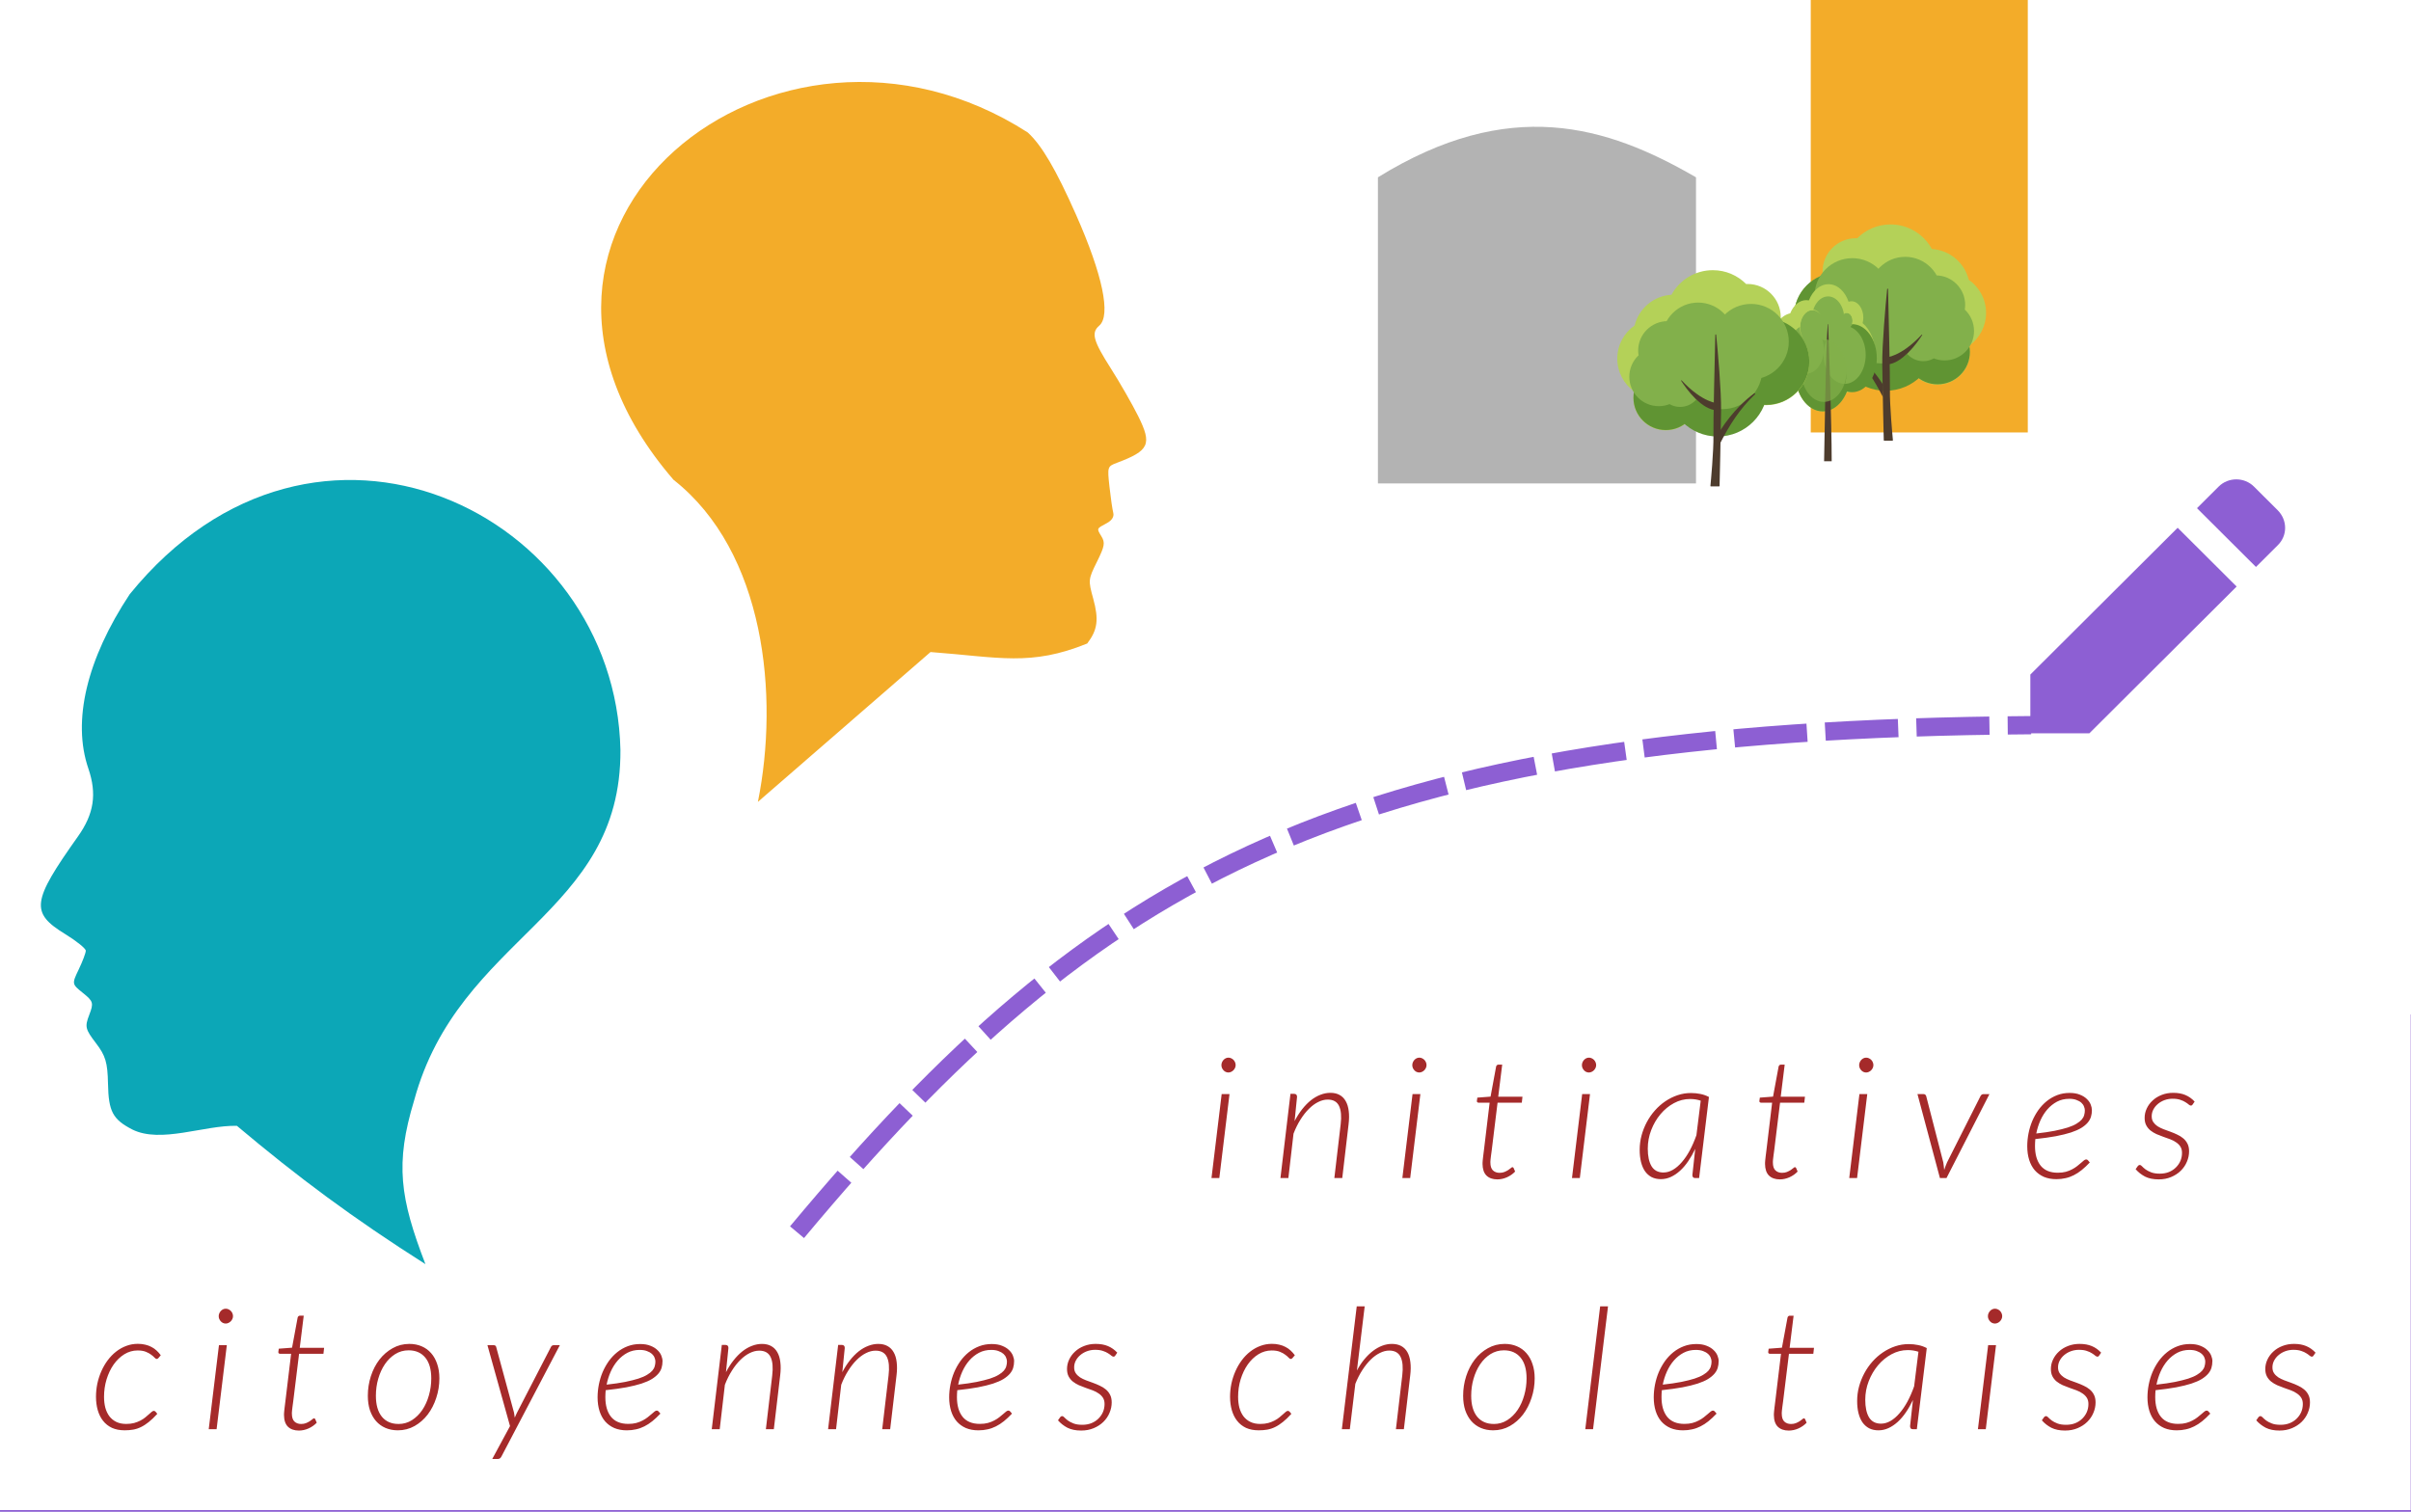 <?xml version="1.0" encoding="UTF-8" standalone="no"?>
<!-- Created with Inkscape (http://www.inkscape.org/) -->

<svg
   width="590"
   height="370"
   viewBox="0 0 156.104 97.896"
   version="1.1"
   id="svg5"
   inkscape:version="1.1.2 (0a00cf5339, 2022-02-04)"
   sodipodi:docname="logo en cours.svg"
   xmlns:inkscape="http://www.inkscape.org/namespaces/inkscape"
   xmlns:sodipodi="http://sodipodi.sourceforge.net/DTD/sodipodi-0.dtd"
   xmlns="http://www.w3.org/2000/svg"
   xmlns:svg="http://www.w3.org/2000/svg">
  <sodipodi:namedview
     id="namedview7"
     pagecolor="#ffffff"
     bordercolor="#666666"
     borderopacity="1.0"
     inkscape:pageshadow="2"
     inkscape:pageopacity="0.0"
     inkscape:pagecheckerboard="0"
     inkscape:document-units="px"
     showgrid="false"
     inkscape:zoom="1.9237288"
     inkscape:cx="437.95154"
     inkscape:cy="182.71806"
     inkscape:window-width="1920"
     inkscape:window-height="1017"
     inkscape:window-x="0"
     inkscape:window-y="33"
     inkscape:window-maximized="1"
     inkscape:current-layer="layer1"
     units="px"
     fit-margin-top="0"
     fit-margin-left="0"
     fit-margin-right="0"
     fit-margin-bottom="0"
     inkscape:showpageshadow="false"
     showborder="true"
     showguides="true"
     inkscape:guide-bbox="true"
     width="590px" />
  <defs
     id="defs2" />
  <g
     inkscape:label="Calque 1"
     inkscape:groupmode="layer"
     id="layer1"
     transform="translate(125.58,-10.567)">
    <path
       id="path9183"
       style="opacity:1;fill:none;stroke:#8d5fd3;stroke-width:1;stop-color:#000000;stop-opacity:1"
       d="M 589.5 247.889 L 589.5 369.5 L 0 369.5 "
       transform="matrix(0.265,0,0,0.265,-125.58,10.567)" />
    <rect
       style="font-variation-settings:normal;opacity:1;fill:#f3ac29;fill-opacity:1;stroke:none;stroke-width:1.268;stroke-linecap:butt;stroke-linejoin:miter;stroke-miterlimit:4;stroke-dasharray:5.074, 1.268;stroke-dashoffset:0;stroke-opacity:1;stop-color:#000000"
       id="rect18566"
       width="14.052"
       height="28.003"
       x="-8.34"
       y="10.567" />
    <g
       id="g8750"
       transform="matrix(0.95,0,0,0.947,-7.386,5.542)">
      <path
         id="path24462-6"
         style="font-style:italic;font-weight:300;font-size:16.933px;line-height:1.25;font-family:Lato;-inkscape-font-specification:'Lato Light Italic';font-variation-settings:normal;letter-spacing:3.44px;vector-effect:none;fill:#a52a2a;fill-opacity:1;stroke-width:0.18;stroke-linecap:butt;stroke-linejoin:miter;stroke-miterlimit:4;stroke-dasharray:none;stroke-dashoffset:0;stroke-opacity:1;-inkscape-stroke:none;stop-color:#000000"
         d="m 33.268,97.992 c -0.031,0.054 -0.073,0.081 -0.127,0.081 -0.038,0 -0.087,-0.023 -0.144,-0.069 -0.054,-0.05 -0.129,-0.104 -0.225,-0.162 -0.092,-0.062 -0.209,-0.115 -0.352,-0.162 -0.142,-0.05 -0.319,-0.075 -0.53,-0.075 -0.196,0 -0.382,0.033 -0.559,0.098 -0.173,0.065 -0.325,0.154 -0.455,0.266 -0.127,0.108 -0.229,0.235 -0.305,0.381 -0.073,0.142 -0.109,0.295 -0.109,0.456 0,0.158 0.036,0.291 0.109,0.398 0.073,0.108 0.169,0.202 0.288,0.283 0.123,0.077 0.259,0.144 0.409,0.202 0.154,0.058 0.311,0.115 0.473,0.173 0.161,0.058 0.317,0.123 0.467,0.196 0.154,0.069 0.29,0.154 0.409,0.254 0.123,0.1 0.221,0.223 0.294,0.37 0.073,0.142 0.109,0.316 0.109,0.52 0,0.246 -0.05,0.485 -0.15,0.716 -0.096,0.231 -0.236,0.437 -0.421,0.618 -0.181,0.177 -0.4,0.32 -0.657,0.427 -0.254,0.108 -0.538,0.162 -0.853,0.162 -0.369,0 -0.68,-0.064 -0.934,-0.191 -0.25,-0.131 -0.465,-0.3 -0.646,-0.508 l 0.138,-0.196 c 0.042,-0.062 0.094,-0.092 0.156,-0.092 0.038,0 0.087,0.031 0.144,0.092 0.058,0.062 0.136,0.131 0.236,0.208 0.1,0.073 0.229,0.141 0.386,0.202 0.158,0.062 0.355,0.092 0.594,0.092 0.231,0 0.438,-0.037 0.622,-0.11 0.188,-0.077 0.348,-0.181 0.478,-0.312 0.134,-0.131 0.238,-0.281 0.311,-0.45 0.073,-0.173 0.109,-0.356 0.109,-0.549 0,-0.169 -0.036,-0.312 -0.109,-0.427 -0.073,-0.115 -0.171,-0.214 -0.294,-0.295 -0.119,-0.085 -0.256,-0.156 -0.409,-0.214 -0.15,-0.058 -0.305,-0.114 -0.467,-0.167 -0.161,-0.058 -0.319,-0.119 -0.473,-0.185 -0.15,-0.069 -0.286,-0.152 -0.409,-0.248 -0.119,-0.096 -0.215,-0.214 -0.288,-0.352 -0.073,-0.139 -0.109,-0.308 -0.109,-0.508 0,-0.223 0.048,-0.437 0.144,-0.641 0.096,-0.208 0.231,-0.391 0.403,-0.549 0.173,-0.162 0.378,-0.289 0.617,-0.381 0.242,-0.096 0.505,-0.144 0.79,-0.144 0.323,0 0.601,0.05 0.836,0.15 0.238,0.1 0.45,0.25 0.634,0.45 z m -6.9,0.393 c 0,0.158 -0.021,0.308 -0.063,0.45 -0.042,0.142 -0.117,0.277 -0.225,0.404 -0.108,0.127 -0.254,0.248 -0.438,0.364 -0.184,0.112 -0.421,0.216 -0.709,0.312 -0.288,0.092 -0.632,0.177 -1.032,0.254 -0.4,0.073 -0.868,0.139 -1.406,0.196 -0.007,0.081 -0.013,0.162 -0.017,0.243 -0.004,0.077 -0.005,0.154 -0.005,0.231 0,0.574 0.129,1.022 0.386,1.346 0.261,0.323 0.653,0.485 1.176,0.485 0.204,0 0.386,-0.021 0.548,-0.064 0.165,-0.046 0.311,-0.104 0.438,-0.173 0.131,-0.069 0.244,-0.142 0.34,-0.219 0.1,-0.077 0.188,-0.15 0.265,-0.219 0.077,-0.069 0.142,-0.125 0.196,-0.167 0.058,-0.046 0.109,-0.069 0.156,-0.069 0.046,0 0.086,0.019 0.121,0.058 l 0.127,0.15 c -0.188,0.2 -0.373,0.373 -0.553,0.52 -0.177,0.142 -0.357,0.26 -0.542,0.352 -0.181,0.092 -0.369,0.16 -0.565,0.202 -0.196,0.046 -0.405,0.069 -0.628,0.069 -0.319,0 -0.603,-0.052 -0.853,-0.156 -0.246,-0.108 -0.453,-0.258 -0.622,-0.45 -0.169,-0.196 -0.298,-0.433 -0.386,-0.71 -0.088,-0.281 -0.133,-0.595 -0.133,-0.941 0,-0.289 0.029,-0.579 0.086,-0.872 0.058,-0.293 0.142,-0.574 0.254,-0.843 0.115,-0.27 0.256,-0.522 0.421,-0.757 0.169,-0.235 0.361,-0.439 0.576,-0.612 0.215,-0.173 0.453,-0.31 0.715,-0.41 0.261,-0.1 0.544,-0.15 0.847,-0.15 0.28,0 0.517,0.04 0.709,0.121 0.196,0.077 0.353,0.175 0.473,0.295 0.123,0.115 0.211,0.243 0.265,0.381 0.054,0.135 0.081,0.262 0.081,0.381 z m -1.556,-0.774 c -0.307,0 -0.586,0.065 -0.836,0.196 -0.246,0.131 -0.465,0.306 -0.657,0.526 -0.188,0.216 -0.348,0.468 -0.478,0.757 -0.127,0.285 -0.221,0.583 -0.282,0.895 0.488,-0.054 0.909,-0.115 1.262,-0.185 0.353,-0.073 0.653,-0.148 0.899,-0.225 0.246,-0.081 0.444,-0.167 0.594,-0.26 0.154,-0.092 0.273,-0.187 0.357,-0.283 0.085,-0.1 0.14,-0.202 0.167,-0.306 0.031,-0.104 0.046,-0.212 0.046,-0.323 0,-0.081 -0.019,-0.167 -0.058,-0.26 -0.035,-0.096 -0.094,-0.183 -0.179,-0.26 -0.085,-0.077 -0.196,-0.141 -0.334,-0.191 -0.134,-0.054 -0.302,-0.081 -0.501,-0.081 z m -6.157,0.381 c -0.031,0.054 -0.073,0.081 -0.127,0.081 -0.038,0 -0.086,-0.023 -0.144,-0.069 -0.054,-0.05 -0.129,-0.104 -0.225,-0.162 -0.092,-0.062 -0.209,-0.115 -0.352,-0.162 -0.142,-0.05 -0.319,-0.075 -0.53,-0.075 -0.196,0 -0.382,0.033 -0.559,0.098 -0.173,0.065 -0.325,0.154 -0.455,0.266 -0.127,0.108 -0.229,0.235 -0.305,0.381 -0.073,0.142 -0.109,0.295 -0.109,0.456 0,0.158 0.036,0.291 0.109,0.398 0.073,0.108 0.169,0.202 0.288,0.283 0.123,0.077 0.259,0.144 0.409,0.202 0.154,0.058 0.311,0.115 0.473,0.173 0.161,0.058 0.317,0.123 0.467,0.196 0.154,0.069 0.29,0.154 0.409,0.254 0.123,0.1 0.221,0.223 0.294,0.37 0.073,0.142 0.109,0.316 0.109,0.52 0,0.246 -0.05,0.485 -0.15,0.716 -0.096,0.231 -0.236,0.437 -0.421,0.618 -0.181,0.177 -0.4,0.32 -0.657,0.427 -0.254,0.108 -0.538,0.162 -0.853,0.162 -0.369,0 -0.68,-0.064 -0.934,-0.191 -0.25,-0.131 -0.465,-0.3 -0.646,-0.508 l 0.138,-0.196 c 0.042,-0.062 0.094,-0.092 0.156,-0.092 0.038,0 0.087,0.031 0.144,0.092 0.058,0.062 0.136,0.131 0.236,0.208 0.1,0.073 0.229,0.141 0.386,0.202 0.158,0.062 0.355,0.092 0.594,0.092 0.231,0 0.438,-0.037 0.622,-0.11 0.188,-0.077 0.348,-0.181 0.478,-0.312 0.134,-0.131 0.238,-0.281 0.311,-0.45 0.073,-0.173 0.109,-0.356 0.109,-0.549 0,-0.169 -0.036,-0.312 -0.109,-0.427 -0.073,-0.115 -0.171,-0.214 -0.294,-0.295 -0.119,-0.085 -0.256,-0.156 -0.409,-0.214 -0.15,-0.058 -0.305,-0.114 -0.467,-0.167 -0.161,-0.058 -0.319,-0.119 -0.473,-0.185 -0.15,-0.069 -0.286,-0.152 -0.409,-0.248 -0.119,-0.096 -0.215,-0.214 -0.288,-0.352 -0.073,-0.139 -0.109,-0.308 -0.109,-0.508 0,-0.223 0.048,-0.437 0.144,-0.641 0.096,-0.208 0.231,-0.391 0.403,-0.549 0.173,-0.162 0.378,-0.289 0.617,-0.381 0.242,-0.096 0.505,-0.144 0.79,-0.144 0.323,0 0.601,0.05 0.836,0.15 0.238,0.1 0.45,0.25 0.634,0.45 z m -7.033,-0.705 -0.697,5.746 h -0.536 l 0.697,-5.746 z m 0.421,-1.981 c 0,0.069 -0.015,0.135 -0.046,0.196 -0.027,0.058 -0.063,0.11 -0.109,0.156 -0.046,0.046 -0.1,0.083 -0.161,0.11 -0.058,0.027 -0.117,0.04 -0.179,0.04 -0.065,0 -0.127,-0.014 -0.184,-0.04 -0.058,-0.027 -0.108,-0.064 -0.15,-0.11 -0.042,-0.046 -0.077,-0.098 -0.104,-0.156 -0.027,-0.062 -0.04,-0.127 -0.04,-0.196 0,-0.069 0.013,-0.135 0.04,-0.196 0.027,-0.062 0.061,-0.115 0.104,-0.162 0.046,-0.05 0.098,-0.089 0.156,-0.115 0.058,-0.027 0.119,-0.04 0.184,-0.04 0.062,0 0.121,0.014 0.179,0.04 0.062,0.027 0.115,0.064 0.161,0.11 0.046,0.046 0.083,0.102 0.109,0.167 0.027,0.062 0.04,0.127 0.04,0.196 z M 6.226,103.034 H 5.961 c -0.077,0 -0.129,-0.021 -0.156,-0.064 -0.027,-0.042 -0.04,-0.09 -0.04,-0.144 l 0.196,-1.79 c -0.146,0.308 -0.307,0.591 -0.484,0.849 -0.173,0.254 -0.359,0.472 -0.559,0.653 -0.2,0.181 -0.409,0.321 -0.628,0.422 -0.219,0.1 -0.446,0.15 -0.68,0.15 -0.238,0 -0.45,-0.046 -0.634,-0.139 -0.181,-0.096 -0.332,-0.231 -0.455,-0.404 -0.119,-0.173 -0.209,-0.383 -0.271,-0.629 -0.062,-0.246 -0.092,-0.524 -0.092,-0.832 0,-0.335 0.042,-0.662 0.127,-0.982 0.088,-0.323 0.209,-0.629 0.363,-0.918 0.154,-0.289 0.338,-0.554 0.553,-0.797 0.215,-0.243 0.453,-0.452 0.715,-0.629 0.261,-0.177 0.54,-0.316 0.836,-0.416 0.296,-0.1 0.601,-0.15 0.916,-0.15 0.227,0 0.44,0.021 0.64,0.064 0.204,0.038 0.402,0.108 0.594,0.208 z m -2.438,-0.381 c 0.219,0 0.434,-0.062 0.646,-0.185 0.211,-0.123 0.413,-0.296 0.605,-0.52 0.196,-0.223 0.378,-0.491 0.548,-0.803 0.169,-0.316 0.321,-0.664 0.455,-1.045 l 0.294,-2.362 c -0.227,-0.077 -0.471,-0.115 -0.732,-0.115 -0.384,0 -0.751,0.094 -1.101,0.283 -0.35,0.189 -0.657,0.441 -0.922,0.757 -0.265,0.316 -0.476,0.678 -0.634,1.086 -0.158,0.408 -0.236,0.832 -0.236,1.271 0,0.516 0.086,0.918 0.259,1.207 0.177,0.285 0.45,0.427 0.818,0.427 z m -7.304,-0.583 v -0.087 c 0.004,-0.035 0.007,-0.087 0.011,-0.156 0.007,-0.069 0.017,-0.158 0.029,-0.266 0.011,-0.112 0.029,-0.252 0.052,-0.422 l 0.392,-3.263 h -0.755 c -0.038,0 -0.069,-0.011 -0.092,-0.035 -0.023,-0.023 -0.031,-0.056 -0.023,-0.098 l 0.029,-0.214 0.905,-0.069 0.38,-2.056 c 0.007,-0.035 0.025,-0.065 0.052,-0.092 0.027,-0.027 0.06,-0.04 0.098,-0.04 h 0.265 l -0.271,2.195 h 1.66 l -0.046,0.41 H -2.49 l -0.398,3.246 c -0.019,0.158 -0.036,0.287 -0.052,0.387 -0.011,0.1 -0.021,0.183 -0.029,0.248 -0.004,0.062 -0.007,0.108 -0.011,0.139 v 0.069 c 0,0.25 0.058,0.431 0.173,0.543 0.119,0.112 0.271,0.167 0.455,0.167 0.127,0 0.238,-0.019 0.334,-0.058 0.1,-0.042 0.186,-0.087 0.259,-0.133 0.073,-0.05 0.133,-0.094 0.179,-0.133 0.046,-0.042 0.081,-0.064 0.104,-0.064 0.038,0 0.067,0.019 0.086,0.058 l 0.104,0.243 c -0.154,0.162 -0.34,0.293 -0.559,0.393 -0.219,0.096 -0.438,0.144 -0.657,0.144 -0.315,0 -0.563,-0.087 -0.744,-0.26 -0.177,-0.173 -0.267,-0.439 -0.271,-0.797 z m -3.765,-3.685 c 0,0.158 -0.021,0.308 -0.063,0.45 -0.042,0.142 -0.117,0.277 -0.225,0.404 -0.108,0.127 -0.254,0.248 -0.438,0.364 -0.184,0.112 -0.421,0.216 -0.709,0.312 -0.288,0.092 -0.632,0.177 -1.032,0.254 -0.4,0.073 -0.868,0.139 -1.406,0.196 -0.007,0.081 -0.013,0.162 -0.017,0.243 -0.004,0.077 -0.005,0.154 -0.005,0.231 0,0.574 0.129,1.022 0.386,1.346 0.261,0.323 0.653,0.485 1.176,0.485 0.204,0 0.386,-0.021 0.548,-0.064 0.165,-0.046 0.311,-0.104 0.438,-0.173 0.131,-0.069 0.244,-0.142 0.34,-0.219 0.1,-0.077 0.188,-0.15 0.265,-0.219 0.077,-0.069 0.142,-0.125 0.196,-0.167 0.058,-0.046 0.109,-0.069 0.156,-0.069 0.046,0 0.086,0.019 0.121,0.058 l 0.127,0.15 c -0.188,0.2 -0.373,0.373 -0.553,0.52 -0.177,0.142 -0.357,0.26 -0.542,0.352 -0.181,0.092 -0.369,0.16 -0.565,0.202 -0.196,0.046 -0.405,0.069 -0.628,0.069 -0.319,0 -0.603,-0.052 -0.853,-0.156 -0.246,-0.108 -0.453,-0.258 -0.622,-0.45 -0.169,-0.196 -0.298,-0.433 -0.386,-0.71 -0.088,-0.281 -0.133,-0.595 -0.133,-0.941 0,-0.289 0.029,-0.579 0.086,-0.872 0.058,-0.293 0.142,-0.574 0.254,-0.843 0.115,-0.27 0.256,-0.522 0.421,-0.757 0.169,-0.235 0.361,-0.439 0.576,-0.612 0.215,-0.173 0.453,-0.31 0.715,-0.41 0.261,-0.1 0.544,-0.15 0.847,-0.15 0.28,0 0.517,0.04 0.709,0.121 0.196,0.077 0.353,0.175 0.473,0.295 0.123,0.115 0.211,0.243 0.265,0.381 0.054,0.135 0.081,0.262 0.081,0.381 z m -1.556,-0.774 c -0.307,0 -0.586,0.065 -0.836,0.196 -0.246,0.131 -0.465,0.306 -0.657,0.526 -0.188,0.216 -0.348,0.468 -0.478,0.757 -0.127,0.285 -0.221,0.583 -0.282,0.895 0.488,-0.054 0.909,-0.115 1.262,-0.185 0.353,-0.073 0.653,-0.148 0.899,-0.225 0.246,-0.081 0.444,-0.167 0.594,-0.26 0.154,-0.092 0.273,-0.187 0.357,-0.283 0.085,-0.1 0.14,-0.202 0.167,-0.306 0.031,-0.104 0.046,-0.212 0.046,-0.323 0,-0.081 -0.019,-0.167 -0.058,-0.26 -0.035,-0.096 -0.094,-0.183 -0.179,-0.26 -0.085,-0.077 -0.196,-0.141 -0.334,-0.191 -0.134,-0.054 -0.302,-0.081 -0.501,-0.081 z m -7.534,5.423 1.014,-8.403 h 0.536 l -1.02,8.403 z m -6.232,-0.358 c 0.334,0 0.638,-0.087 0.911,-0.26 0.277,-0.177 0.513,-0.41 0.709,-0.699 0.196,-0.293 0.346,-0.626 0.45,-0.999 0.108,-0.377 0.161,-0.764 0.161,-1.161 0,-0.616 -0.136,-1.09 -0.409,-1.421 -0.273,-0.331 -0.651,-0.497 -1.135,-0.497 -0.334,0 -0.64,0.087 -0.916,0.26 -0.273,0.173 -0.507,0.404 -0.703,0.693 -0.192,0.285 -0.342,0.614 -0.45,0.988 -0.108,0.373 -0.161,0.762 -0.161,1.167 0,0.612 0.134,1.088 0.403,1.426 0.273,0.335 0.653,0.502 1.141,0.502 z m -0.046,0.433 c -0.307,0 -0.588,-0.054 -0.841,-0.162 -0.25,-0.108 -0.465,-0.264 -0.646,-0.468 -0.177,-0.204 -0.315,-0.45 -0.415,-0.739 -0.096,-0.293 -0.144,-0.624 -0.144,-0.993 0,-0.466 0.069,-0.912 0.207,-1.34 0.138,-0.427 0.332,-0.805 0.582,-1.132 0.254,-0.327 0.553,-0.587 0.899,-0.78 0.346,-0.196 0.726,-0.295 1.141,-0.295 0.307,0 0.586,0.054 0.836,0.162 0.254,0.108 0.469,0.264 0.646,0.468 0.181,0.204 0.319,0.452 0.415,0.745 0.1,0.289 0.15,0.614 0.15,0.976 0,0.466 -0.071,0.912 -0.213,1.34 -0.138,0.427 -0.332,0.807 -0.582,1.138 -0.25,0.327 -0.548,0.589 -0.893,0.785 -0.346,0.196 -0.726,0.295 -1.141,0.295 z m -10.312,-0.075 1.014,-8.403 h 0.542 l -0.53,4.389 c 0.154,-0.289 0.323,-0.545 0.507,-0.768 0.188,-0.227 0.384,-0.418 0.588,-0.572 0.207,-0.158 0.419,-0.277 0.634,-0.358 0.215,-0.081 0.432,-0.121 0.651,-0.121 0.25,0 0.463,0.048 0.64,0.144 0.177,0.096 0.317,0.237 0.421,0.422 0.104,0.185 0.171,0.412 0.202,0.681 0.035,0.266 0.031,0.57 -0.011,0.912 l -0.432,3.673 h -0.542 l 0.432,-3.673 c 0.065,-0.547 0.029,-0.966 -0.109,-1.259 -0.138,-0.296 -0.398,-0.445 -0.778,-0.445 -0.207,0 -0.419,0.054 -0.634,0.162 -0.215,0.104 -0.425,0.256 -0.628,0.456 -0.2,0.196 -0.39,0.435 -0.571,0.716 -0.181,0.281 -0.34,0.595 -0.478,0.941 l -0.375,3.101 z m -3.442,-1.051 c -0.204,0.227 -0.398,0.414 -0.582,0.56 -0.181,0.146 -0.359,0.262 -0.536,0.347 -0.173,0.085 -0.35,0.142 -0.53,0.173 -0.181,0.031 -0.373,0.046 -0.576,0.046 -0.33,0 -0.619,-0.056 -0.865,-0.167 -0.242,-0.115 -0.444,-0.275 -0.605,-0.479 -0.161,-0.204 -0.282,-0.447 -0.363,-0.728 -0.081,-0.281 -0.121,-0.587 -0.121,-0.918 0,-0.304 0.031,-0.604 0.092,-0.901 0.065,-0.3 0.158,-0.585 0.277,-0.855 0.119,-0.27 0.263,-0.518 0.432,-0.745 0.169,-0.227 0.359,-0.424 0.571,-0.589 0.211,-0.166 0.44,-0.295 0.686,-0.387 0.25,-0.096 0.515,-0.144 0.795,-0.144 0.188,0 0.357,0.019 0.507,0.058 0.154,0.035 0.294,0.087 0.421,0.156 0.127,0.065 0.242,0.146 0.346,0.243 0.104,0.096 0.2,0.204 0.288,0.323 l -0.161,0.191 c -0.035,0.042 -0.075,0.064 -0.121,0.064 -0.038,0 -0.086,-0.031 -0.144,-0.092 -0.054,-0.062 -0.129,-0.127 -0.225,-0.196 -0.092,-0.073 -0.213,-0.141 -0.363,-0.202 -0.15,-0.062 -0.338,-0.092 -0.565,-0.092 -0.323,0 -0.624,0.087 -0.905,0.26 -0.277,0.173 -0.519,0.406 -0.726,0.699 -0.204,0.293 -0.365,0.631 -0.484,1.016 -0.115,0.381 -0.173,0.78 -0.173,1.195 0,0.266 0.029,0.512 0.086,0.739 0.062,0.227 0.154,0.424 0.277,0.589 0.127,0.166 0.284,0.295 0.473,0.387 0.188,0.092 0.411,0.139 0.669,0.139 0.204,0 0.386,-0.021 0.548,-0.064 0.161,-0.046 0.304,-0.102 0.427,-0.167 0.127,-0.066 0.236,-0.137 0.329,-0.214 0.096,-0.081 0.181,-0.154 0.254,-0.219 0.073,-0.066 0.134,-0.119 0.184,-0.162 0.054,-0.046 0.102,-0.069 0.144,-0.069 0.042,0 0.083,0.019 0.121,0.058 l 0.121,0.15 z m -11.997,-3.991 c -0.031,0.054 -0.073,0.081 -0.127,0.081 -0.038,0 -0.087,-0.023 -0.144,-0.069 -0.054,-0.05 -0.129,-0.104 -0.225,-0.162 -0.092,-0.062 -0.209,-0.115 -0.352,-0.162 -0.142,-0.05 -0.319,-0.075 -0.53,-0.075 -0.196,0 -0.382,0.033 -0.559,0.098 -0.173,0.065 -0.325,0.154 -0.455,0.266 -0.127,0.108 -0.229,0.235 -0.305,0.381 -0.073,0.142 -0.109,0.295 -0.109,0.456 0,0.158 0.036,0.291 0.109,0.398 0.073,0.108 0.169,0.202 0.288,0.283 0.123,0.077 0.259,0.144 0.409,0.202 0.154,0.058 0.311,0.115 0.473,0.173 0.161,0.058 0.317,0.123 0.467,0.196 0.154,0.069 0.29,0.154 0.409,0.254 0.123,0.1 0.221,0.223 0.294,0.37 0.073,0.142 0.109,0.316 0.109,0.52 0,0.246 -0.05,0.485 -0.15,0.716 -0.096,0.231 -0.236,0.437 -0.421,0.618 -0.181,0.177 -0.4,0.32 -0.657,0.427 -0.254,0.108 -0.538,0.162 -0.853,0.162 -0.369,0 -0.68,-0.064 -0.934,-0.191 -0.25,-0.131 -0.465,-0.3 -0.646,-0.508 l 0.138,-0.196 c 0.042,-0.062 0.094,-0.092 0.156,-0.092 0.038,0 0.087,0.031 0.144,0.092 0.058,0.062 0.136,0.131 0.236,0.208 0.1,0.073 0.229,0.141 0.386,0.202 0.158,0.062 0.355,0.092 0.594,0.092 0.231,0 0.438,-0.037 0.622,-0.11 0.188,-0.077 0.348,-0.181 0.478,-0.312 0.134,-0.131 0.238,-0.281 0.311,-0.45 0.073,-0.173 0.109,-0.356 0.109,-0.549 0,-0.169 -0.036,-0.312 -0.109,-0.427 -0.073,-0.115 -0.171,-0.214 -0.294,-0.295 -0.119,-0.085 -0.256,-0.156 -0.409,-0.214 -0.15,-0.058 -0.305,-0.114 -0.467,-0.167 -0.161,-0.058 -0.319,-0.119 -0.473,-0.185 -0.15,-0.069 -0.286,-0.152 -0.409,-0.248 -0.119,-0.096 -0.215,-0.214 -0.288,-0.352 -0.073,-0.139 -0.109,-0.308 -0.109,-0.508 0,-0.223 0.048,-0.437 0.144,-0.641 0.096,-0.208 0.231,-0.391 0.403,-0.549 0.173,-0.162 0.378,-0.289 0.617,-0.381 0.242,-0.096 0.505,-0.144 0.79,-0.144 0.323,0 0.601,0.05 0.836,0.15 0.238,0.1 0.45,0.25 0.634,0.45 z m -6.9,0.393 c 0,0.158 -0.021,0.308 -0.063,0.45 -0.042,0.142 -0.117,0.277 -0.225,0.404 -0.108,0.127 -0.254,0.248 -0.438,0.364 -0.184,0.112 -0.421,0.216 -0.709,0.312 -0.288,0.092 -0.632,0.177 -1.032,0.254 -0.4,0.073 -0.868,0.139 -1.406,0.196 -0.007,0.081 -0.013,0.162 -0.017,0.243 -0.004,0.077 -0.006,0.154 -0.006,0.231 0,0.574 0.129,1.022 0.386,1.346 0.261,0.323 0.653,0.485 1.176,0.485 0.204,0 0.386,-0.021 0.548,-0.064 0.165,-0.046 0.311,-0.104 0.438,-0.173 0.131,-0.069 0.244,-0.142 0.34,-0.219 0.1,-0.077 0.188,-0.15 0.265,-0.219 0.077,-0.069 0.142,-0.125 0.196,-0.167 0.058,-0.046 0.109,-0.069 0.156,-0.069 0.046,0 0.086,0.019 0.121,0.058 l 0.127,0.15 c -0.188,0.2 -0.373,0.373 -0.553,0.52 -0.177,0.142 -0.357,0.26 -0.542,0.352 -0.181,0.092 -0.369,0.16 -0.565,0.202 -0.196,0.046 -0.405,0.069 -0.628,0.069 -0.319,0 -0.603,-0.052 -0.853,-0.156 -0.246,-0.108 -0.453,-0.258 -0.622,-0.45 -0.169,-0.196 -0.298,-0.433 -0.386,-0.71 -0.088,-0.281 -0.133,-0.595 -0.133,-0.941 0,-0.289 0.029,-0.579 0.086,-0.872 0.058,-0.293 0.142,-0.574 0.254,-0.843 0.115,-0.27 0.256,-0.522 0.421,-0.757 0.169,-0.235 0.361,-0.439 0.576,-0.612 0.215,-0.173 0.453,-0.31 0.715,-0.41 0.261,-0.1 0.544,-0.15 0.847,-0.15 0.28,0 0.517,0.04 0.709,0.121 0.196,0.077 0.353,0.175 0.473,0.295 0.123,0.115 0.211,0.243 0.265,0.381 0.054,0.135 0.081,0.262 0.081,0.381 z M -56.858,97.611 c -0.307,0 -0.586,0.065 -0.836,0.196 -0.246,0.131 -0.465,0.306 -0.657,0.526 -0.188,0.216 -0.348,0.468 -0.478,0.757 -0.127,0.285 -0.221,0.583 -0.282,0.895 0.488,-0.054 0.909,-0.115 1.262,-0.185 0.353,-0.073 0.653,-0.148 0.899,-0.225 0.246,-0.081 0.444,-0.167 0.594,-0.26 0.154,-0.092 0.273,-0.187 0.357,-0.283 0.085,-0.1 0.14,-0.202 0.167,-0.306 0.031,-0.104 0.046,-0.212 0.046,-0.323 0,-0.081 -0.019,-0.167 -0.058,-0.26 -0.035,-0.096 -0.094,-0.183 -0.179,-0.26 -0.085,-0.077 -0.196,-0.141 -0.334,-0.191 -0.134,-0.054 -0.302,-0.081 -0.501,-0.081 z m -11.119,5.423 0.686,-5.764 h 0.248 c 0.134,0 0.202,0.069 0.202,0.208 l -0.167,1.657 c 0.158,-0.304 0.33,-0.576 0.519,-0.814 0.192,-0.243 0.392,-0.447 0.599,-0.612 0.211,-0.166 0.428,-0.291 0.651,-0.375 0.227,-0.089 0.453,-0.133 0.68,-0.133 0.246,0 0.455,0.048 0.628,0.144 0.177,0.096 0.317,0.237 0.421,0.422 0.108,0.185 0.177,0.412 0.207,0.681 0.035,0.266 0.031,0.57 -0.011,0.912 l -0.432,3.673 h -0.542 l 0.432,-3.673 c 0.065,-0.547 0.029,-0.966 -0.109,-1.259 -0.138,-0.293 -0.398,-0.439 -0.778,-0.439 -0.215,0 -0.432,0.056 -0.651,0.167 -0.219,0.108 -0.43,0.264 -0.634,0.468 -0.204,0.2 -0.396,0.445 -0.576,0.733 -0.181,0.285 -0.34,0.606 -0.478,0.964 l -0.352,3.038 z m -7.929,0 0.686,-5.764 h 0.248 c 0.134,0 0.202,0.069 0.202,0.208 l -0.167,1.657 c 0.158,-0.304 0.33,-0.576 0.519,-0.814 0.192,-0.243 0.392,-0.447 0.599,-0.612 0.211,-0.166 0.428,-0.291 0.651,-0.375 0.227,-0.089 0.453,-0.133 0.68,-0.133 0.246,0 0.455,0.048 0.628,0.144 0.177,0.096 0.317,0.237 0.421,0.422 0.108,0.185 0.177,0.412 0.207,0.681 0.035,0.266 0.031,0.57 -0.011,0.912 l -0.432,3.673 h -0.542 l 0.432,-3.673 c 0.065,-0.547 0.029,-0.966 -0.109,-1.259 -0.138,-0.293 -0.398,-0.439 -0.778,-0.439 -0.215,0 -0.432,0.056 -0.651,0.167 -0.219,0.108 -0.43,0.264 -0.634,0.468 -0.204,0.2 -0.396,0.445 -0.576,0.733 -0.181,0.285 -0.34,0.606 -0.478,0.964 l -0.352,3.038 z m -3.356,-4.649 c 0,0.158 -0.021,0.308 -0.063,0.45 -0.042,0.142 -0.117,0.277 -0.225,0.404 -0.108,0.127 -0.254,0.248 -0.438,0.364 -0.184,0.112 -0.421,0.216 -0.709,0.312 -0.288,0.092 -0.632,0.177 -1.032,0.254 -0.4,0.073 -0.868,0.139 -1.406,0.196 -0.007,0.081 -0.013,0.162 -0.017,0.243 -0.004,0.077 -0.006,0.154 -0.006,0.231 0,0.574 0.129,1.022 0.386,1.346 0.261,0.323 0.653,0.485 1.176,0.485 0.204,0 0.386,-0.021 0.548,-0.064 0.165,-0.046 0.311,-0.104 0.438,-0.173 0.131,-0.069 0.244,-0.142 0.34,-0.219 0.1,-0.077 0.188,-0.15 0.265,-0.219 0.077,-0.069 0.142,-0.125 0.196,-0.167 0.058,-0.046 0.109,-0.069 0.156,-0.069 0.046,0 0.086,0.019 0.121,0.058 l 0.127,0.15 c -0.188,0.2 -0.373,0.373 -0.553,0.52 -0.177,0.142 -0.357,0.26 -0.542,0.352 -0.181,0.092 -0.369,0.16 -0.565,0.202 -0.196,0.046 -0.405,0.069 -0.628,0.069 -0.319,0 -0.603,-0.052 -0.853,-0.156 -0.246,-0.108 -0.453,-0.258 -0.622,-0.45 -0.169,-0.196 -0.298,-0.433 -0.386,-0.71 -0.088,-0.281 -0.133,-0.595 -0.133,-0.941 0,-0.289 0.029,-0.579 0.086,-0.872 0.058,-0.293 0.142,-0.574 0.254,-0.843 0.115,-0.27 0.256,-0.522 0.421,-0.757 0.169,-0.235 0.361,-0.439 0.576,-0.612 0.215,-0.173 0.453,-0.31 0.715,-0.41 0.261,-0.1 0.544,-0.15 0.847,-0.15 0.28,0 0.517,0.04 0.709,0.121 0.196,0.077 0.353,0.175 0.473,0.295 0.123,0.115 0.211,0.243 0.265,0.381 0.054,0.135 0.081,0.262 0.081,0.381 z m -1.556,-0.774 c -0.307,0 -0.586,0.065 -0.836,0.196 -0.246,0.131 -0.465,0.306 -0.657,0.526 -0.188,0.216 -0.348,0.468 -0.478,0.757 -0.127,0.285 -0.221,0.583 -0.282,0.895 0.488,-0.054 0.909,-0.115 1.262,-0.185 0.353,-0.073 0.653,-0.148 0.899,-0.225 0.246,-0.081 0.444,-0.167 0.594,-0.26 0.154,-0.092 0.273,-0.187 0.357,-0.283 0.085,-0.1 0.14,-0.202 0.167,-0.306 0.031,-0.104 0.046,-0.212 0.046,-0.323 0,-0.081 -0.019,-0.167 -0.058,-0.26 -0.035,-0.096 -0.094,-0.183 -0.179,-0.26 -0.085,-0.077 -0.196,-0.141 -0.334,-0.191 -0.134,-0.054 -0.302,-0.081 -0.501,-0.081 z m -9.425,7.294 c -0.054,0.108 -0.133,0.162 -0.236,0.162 h -0.386 l 1.21,-2.247 -1.539,-5.533 h 0.427 c 0.054,0 0.094,0.014 0.121,0.04 0.027,0.023 0.044,0.056 0.052,0.098 l 1.21,4.47 c 0.023,0.115 0.04,0.231 0.052,0.347 0.023,-0.058 0.048,-0.115 0.075,-0.173 0.027,-0.058 0.054,-0.115 0.081,-0.173 l 2.311,-4.487 c 0.019,-0.042 0.046,-0.073 0.081,-0.092 0.035,-0.019 0.069,-0.029 0.104,-0.029 h 0.421 z m -7.01,-2.229 c 0.334,0 0.638,-0.087 0.911,-0.26 0.277,-0.177 0.513,-0.41 0.709,-0.699 0.196,-0.293 0.346,-0.626 0.45,-0.999 0.108,-0.377 0.161,-0.764 0.161,-1.161 0,-0.616 -0.136,-1.09 -0.409,-1.421 -0.273,-0.331 -0.651,-0.497 -1.135,-0.497 -0.334,0 -0.64,0.087 -0.916,0.26 -0.273,0.173 -0.507,0.404 -0.703,0.693 -0.192,0.285 -0.342,0.614 -0.45,0.988 -0.108,0.373 -0.161,0.762 -0.161,1.167 0,0.612 0.134,1.088 0.403,1.426 0.273,0.335 0.653,0.502 1.141,0.502 z m -0.046,0.433 c -0.307,0 -0.588,-0.054 -0.841,-0.162 -0.25,-0.108 -0.465,-0.264 -0.646,-0.468 -0.177,-0.204 -0.315,-0.45 -0.415,-0.739 -0.096,-0.293 -0.144,-0.624 -0.144,-0.993 0,-0.466 0.069,-0.912 0.207,-1.34 0.138,-0.427 0.332,-0.805 0.582,-1.132 0.254,-0.327 0.553,-0.587 0.899,-0.78 0.346,-0.196 0.726,-0.295 1.141,-0.295 0.307,0 0.586,0.054 0.836,0.162 0.254,0.108 0.469,0.264 0.646,0.468 0.181,0.204 0.319,0.452 0.415,0.745 0.1,0.289 0.15,0.614 0.15,0.976 0,0.466 -0.071,0.912 -0.213,1.34 -0.138,0.427 -0.332,0.807 -0.582,1.138 -0.25,0.327 -0.548,0.589 -0.893,0.785 -0.346,0.196 -0.726,0.295 -1.141,0.295 z m -7.759,-1.04 v -0.087 c 0.004,-0.035 0.007,-0.087 0.011,-0.156 0.007,-0.069 0.017,-0.158 0.029,-0.266 0.011,-0.112 0.029,-0.252 0.052,-0.422 l 0.392,-3.263 h -0.755 c -0.038,0 -0.069,-0.011 -0.092,-0.035 -0.023,-0.023 -0.031,-0.056 -0.023,-0.098 l 0.029,-0.214 0.905,-0.069 0.38,-2.056 c 0.007,-0.035 0.025,-0.065 0.052,-0.092 0.027,-0.027 0.059,-0.04 0.098,-0.04 h 0.265 l -0.271,2.195 h 1.66 l -0.046,0.41 h -1.66 l -0.398,3.246 c -0.019,0.158 -0.036,0.287 -0.052,0.387 -0.011,0.1 -0.021,0.183 -0.029,0.248 -0.004,0.062 -0.007,0.108 -0.011,0.139 v 0.069 c 0,0.25 0.058,0.431 0.173,0.543 0.119,0.112 0.271,0.167 0.455,0.167 0.127,0 0.238,-0.019 0.334,-0.058 0.1,-0.042 0.186,-0.087 0.259,-0.133 0.073,-0.05 0.133,-0.094 0.179,-0.133 0.046,-0.042 0.081,-0.064 0.104,-0.064 0.038,0 0.067,0.019 0.086,0.058 l 0.104,0.243 c -0.154,0.162 -0.34,0.293 -0.559,0.393 -0.219,0.096 -0.438,0.144 -0.657,0.144 -0.315,0 -0.563,-0.087 -0.744,-0.26 -0.177,-0.173 -0.267,-0.439 -0.271,-0.797 z m -3.898,-4.782 -0.697,5.746 h -0.536 l 0.697,-5.746 z m 0.421,-1.981 c 0,0.069 -0.015,0.135 -0.046,0.196 -0.027,0.058 -0.063,0.11 -0.11,0.156 -0.046,0.046 -0.1,0.083 -0.161,0.11 -0.058,0.027 -0.117,0.04 -0.179,0.04 -0.065,0 -0.127,-0.014 -0.184,-0.04 -0.058,-0.027 -0.108,-0.064 -0.15,-0.11 -0.042,-0.046 -0.077,-0.098 -0.104,-0.156 -0.027,-0.062 -0.04,-0.127 -0.04,-0.196 0,-0.069 0.013,-0.135 0.04,-0.196 0.027,-0.062 0.061,-0.115 0.104,-0.162 0.046,-0.05 0.098,-0.089 0.156,-0.115 0.058,-0.027 0.119,-0.04 0.184,-0.04 0.061,0 0.121,0.014 0.179,0.04 0.061,0.027 0.115,0.064 0.161,0.11 0.046,0.046 0.083,0.102 0.11,0.167 0.027,0.062 0.04,0.127 0.04,0.196 z m -5.16,6.676 c -0.204,0.227 -0.398,0.414 -0.582,0.56 -0.181,0.146 -0.359,0.262 -0.536,0.347 -0.173,0.085 -0.35,0.142 -0.53,0.173 -0.181,0.031 -0.373,0.046 -0.576,0.046 -0.33,0 -0.619,-0.056 -0.865,-0.167 -0.242,-0.115 -0.444,-0.275 -0.605,-0.479 -0.161,-0.204 -0.282,-0.447 -0.363,-0.728 -0.081,-0.281 -0.121,-0.587 -0.121,-0.918 0,-0.304 0.031,-0.604 0.092,-0.901 0.065,-0.3 0.158,-0.585 0.277,-0.855 0.119,-0.27 0.263,-0.518 0.432,-0.745 0.169,-0.227 0.359,-0.424 0.571,-0.589 0.211,-0.166 0.44,-0.295 0.686,-0.387 0.25,-0.096 0.515,-0.144 0.795,-0.144 0.188,0 0.357,0.019 0.507,0.058 0.154,0.035 0.294,0.087 0.421,0.156 0.127,0.065 0.242,0.146 0.346,0.243 0.104,0.096 0.2,0.204 0.288,0.323 l -0.161,0.191 c -0.035,0.042 -0.075,0.064 -0.121,0.064 -0.038,0 -0.086,-0.031 -0.144,-0.092 -0.054,-0.062 -0.129,-0.127 -0.225,-0.196 -0.092,-0.073 -0.213,-0.141 -0.363,-0.202 -0.15,-0.062 -0.338,-0.092 -0.565,-0.092 -0.323,0 -0.624,0.087 -0.905,0.26 -0.277,0.173 -0.519,0.406 -0.726,0.699 -0.204,0.293 -0.365,0.631 -0.484,1.016 -0.115,0.381 -0.173,0.78 -0.173,1.195 0,0.266 0.029,0.512 0.086,0.739 0.061,0.227 0.154,0.424 0.277,0.589 0.127,0.166 0.284,0.295 0.473,0.387 0.188,0.092 0.411,0.139 0.669,0.139 0.204,0 0.386,-0.021 0.548,-0.064 0.161,-0.046 0.304,-0.102 0.427,-0.167 0.127,-0.066 0.236,-0.137 0.329,-0.214 0.096,-0.081 0.181,-0.154 0.254,-0.219 0.073,-0.066 0.134,-0.119 0.184,-0.162 0.054,-0.046 0.102,-0.069 0.144,-0.069 0.042,0 0.083,0.019 0.121,0.058 l 0.121,0.15 z"
         sodipodi:nodetypes="cscccscccssccscccscscscccsscsscccsscccccsscccsccccsscccccscscccscscccccscccssccssscccccccccccccccscsccccscccscccssccscccscscscccsscsscccsscccccsscccsccccccccscscssscsscsscscsscsscccsssccsscssssscccssccccssssscssccccccsscccccscccccccccscscccscccscsccsscccccscscccscscccccscccssccssscccccccccccccccscsccccccccscccsssccsscsscccssccscccsccssccccccssssccccccscsscccsccsscssscssscsccsccsccsscccsccsscccscsccscscccscccssccscccscscscccsscsscccsscccccsscccsccccsscccccscscccscscccccscccssccssscccccccccccccccscscccccscccccscccccccssccccccccscccccscccccccsscccccccsscccccscscccscscccccscccssccssscccccccccccccccscsccccscccsccccsccssccscccsssccsscsscccssccscccsccssccccccssccccsscccccccccscscccscccscsccccccscscssscsscsscscsssccsscssscssscsccsccsccsscccsccsscccscsccs" />
      <path
         id="path24462"
         style="font-style:italic;font-weight:300;font-size:16.933px;line-height:1.25;font-family:Lato;-inkscape-font-specification:'Lato Light Italic';font-variation-settings:normal;letter-spacing:3.44px;vector-effect:none;fill:#a52a2a;fill-opacity:1;stroke-width:0.18;stroke-linecap:butt;stroke-linejoin:miter;stroke-miterlimit:4;stroke-dasharray:none;stroke-dashoffset:0;stroke-opacity:1;-inkscape-stroke:none;stop-color:#000000"
         d="m 25.027,80.823 c -0.031,0.054 -0.073,0.081 -0.126,0.081 -0.038,0 -0.086,-0.023 -0.143,-0.069 -0.054,-0.05 -0.128,-0.104 -0.224,-0.162 -0.092,-0.062 -0.208,-0.115 -0.35,-0.162 -0.142,-0.05 -0.317,-0.075 -0.528,-0.075 -0.195,0 -0.381,0.033 -0.557,0.098 -0.172,0.065 -0.323,0.154 -0.453,0.265 -0.126,0.108 -0.228,0.235 -0.304,0.381 -0.073,0.142 -0.109,0.294 -0.109,0.456 0,0.158 0.036,0.29 0.109,0.398 0.073,0.108 0.168,0.202 0.287,0.283 0.122,0.077 0.258,0.144 0.407,0.202 0.153,0.058 0.31,0.115 0.47,0.173 0.161,0.058 0.316,0.123 0.465,0.196 0.153,0.069 0.289,0.154 0.407,0.254 0.122,0.1 0.22,0.223 0.293,0.369 0.073,0.142 0.109,0.315 0.109,0.519 0,0.246 -0.05,0.485 -0.149,0.715 -0.096,0.231 -0.235,0.437 -0.419,0.617 -0.18,0.177 -0.398,0.319 -0.654,0.427 -0.252,0.108 -0.535,0.162 -0.849,0.162 -0.367,0 -0.677,-0.063 -0.929,-0.19 -0.249,-0.131 -0.463,-0.3 -0.643,-0.508 l 0.138,-0.196 c 0.042,-0.062 0.094,-0.092 0.155,-0.092 0.038,0 0.086,0.031 0.143,0.092 0.057,0.062 0.136,0.131 0.235,0.208 0.099,0.073 0.228,0.14 0.384,0.202 0.157,0.062 0.354,0.092 0.591,0.092 0.229,0 0.436,-0.037 0.62,-0.11 0.187,-0.077 0.346,-0.181 0.476,-0.312 0.134,-0.131 0.237,-0.281 0.31,-0.45 0.073,-0.173 0.109,-0.356 0.109,-0.548 0,-0.169 -0.036,-0.312 -0.109,-0.427 -0.073,-0.115 -0.17,-0.213 -0.293,-0.294 -0.119,-0.085 -0.254,-0.156 -0.407,-0.213 -0.149,-0.058 -0.304,-0.113 -0.465,-0.167 -0.161,-0.058 -0.317,-0.119 -0.47,-0.185 -0.149,-0.069 -0.285,-0.152 -0.407,-0.248 -0.119,-0.096 -0.214,-0.213 -0.287,-0.352 -0.073,-0.138 -0.109,-0.308 -0.109,-0.508 0,-0.223 0.048,-0.437 0.143,-0.64 0.096,-0.208 0.229,-0.39 0.402,-0.548 0.172,-0.162 0.377,-0.288 0.614,-0.381 0.241,-0.096 0.503,-0.144 0.786,-0.144 0.321,0 0.599,0.05 0.832,0.15 0.237,0.1 0.448,0.25 0.631,0.45 z m -6.869,0.392 c 0,0.158 -0.021,0.308 -0.063,0.45 -0.042,0.142 -0.117,0.277 -0.224,0.404 -0.107,0.127 -0.252,0.248 -0.436,0.363 -0.184,0.112 -0.419,0.215 -0.706,0.312 -0.287,0.092 -0.629,0.177 -1.027,0.254 -0.398,0.073 -0.864,0.138 -1.4,0.196 -0.008,0.081 -0.013,0.162 -0.017,0.242 -0.004,0.077 -0.006,0.154 -0.006,0.231 0,0.573 0.128,1.021 0.384,1.344 0.26,0.323 0.65,0.485 1.17,0.485 0.203,0 0.384,-0.021 0.545,-0.063 0.164,-0.046 0.31,-0.104 0.436,-0.173 0.13,-0.069 0.243,-0.142 0.339,-0.219 0.099,-0.077 0.187,-0.15 0.264,-0.219 0.076,-0.069 0.142,-0.125 0.195,-0.167 0.057,-0.046 0.109,-0.069 0.155,-0.069 0.046,0 0.086,0.019 0.12,0.058 l 0.126,0.15 c -0.187,0.2 -0.371,0.373 -0.551,0.519 -0.176,0.142 -0.356,0.26 -0.539,0.352 -0.18,0.092 -0.367,0.16 -0.562,0.202 -0.195,0.046 -0.404,0.069 -0.625,0.069 -0.317,0 -0.601,-0.052 -0.849,-0.156 -0.245,-0.108 -0.451,-0.258 -0.62,-0.45 -0.168,-0.196 -0.296,-0.433 -0.384,-0.71 -0.088,-0.281 -0.132,-0.594 -0.132,-0.94 0,-0.288 0.029,-0.579 0.086,-0.871 0.057,-0.292 0.142,-0.573 0.252,-0.842 0.115,-0.269 0.254,-0.521 0.419,-0.756 0.168,-0.235 0.36,-0.438 0.574,-0.612 0.214,-0.173 0.451,-0.31 0.711,-0.41 0.26,-0.1 0.541,-0.15 0.843,-0.15 0.279,0 0.514,0.04 0.706,0.121 0.195,0.077 0.352,0.175 0.47,0.294 0.122,0.115 0.21,0.242 0.264,0.381 0.054,0.135 0.08,0.262 0.08,0.381 z m -1.549,-0.773 c -0.306,0 -0.583,0.065 -0.832,0.196 -0.245,0.131 -0.463,0.306 -0.654,0.525 -0.187,0.215 -0.346,0.467 -0.476,0.756 -0.126,0.285 -0.22,0.583 -0.281,0.894 0.486,-0.054 0.905,-0.115 1.256,-0.185 0.352,-0.073 0.65,-0.148 0.895,-0.225 0.245,-0.081 0.442,-0.167 0.591,-0.26 0.153,-0.092 0.272,-0.187 0.356,-0.283 0.084,-0.1 0.14,-0.202 0.166,-0.306 0.031,-0.104 0.046,-0.212 0.046,-0.323 0,-0.081 -0.019,-0.167 -0.057,-0.26 -0.034,-0.096 -0.094,-0.183 -0.178,-0.26 -0.084,-0.077 -0.195,-0.14 -0.333,-0.19 -0.134,-0.054 -0.3,-0.081 -0.499,-0.081 z M 6.269,80.119 H 6.687 c 0.054,0 0.094,0.015 0.12,0.046 0.031,0.027 0.05,0.058 0.057,0.092 l 1.165,4.529 c 0.015,0.088 0.027,0.175 0.034,0.26 0.011,0.085 0.021,0.171 0.029,0.26 0.05,-0.162 0.115,-0.335 0.195,-0.519 l 2.278,-4.529 c 0.019,-0.042 0.046,-0.075 0.08,-0.098 0.034,-0.027 0.075,-0.04 0.12,-0.04 H 11.174 L 8.248,85.86 H 7.8 Z m -3.422,0 -0.694,5.741 H 1.619 L 2.313,80.119 Z M 3.265,78.14 c 0,0.069 -0.015,0.135 -0.046,0.196 -0.027,0.058 -0.063,0.11 -0.109,0.156 -0.046,0.046 -0.099,0.083 -0.161,0.11 -0.057,0.027 -0.117,0.04 -0.178,0.04 -0.065,0 -0.126,-0.013 -0.184,-0.04 -0.057,-0.027 -0.107,-0.063 -0.149,-0.11 -0.042,-0.046 -0.077,-0.098 -0.103,-0.156 -0.027,-0.062 -0.04,-0.127 -0.04,-0.196 0,-0.069 0.013,-0.135 0.04,-0.196 0.027,-0.062 0.061,-0.115 0.103,-0.162 0.046,-0.05 0.098,-0.088 0.155,-0.115 0.057,-0.027 0.119,-0.04 0.184,-0.04 0.061,0 0.12,0.013 0.178,0.04 0.061,0.027 0.115,0.063 0.161,0.11 0.046,0.046 0.082,0.102 0.109,0.167 0.027,0.062 0.04,0.127 0.04,0.196 z m -7.384,6.756 v -0.087 c 0.004,-0.035 0.008,-0.087 0.011,-0.156 0.008,-0.069 0.017,-0.158 0.029,-0.265 0.011,-0.112 0.029,-0.252 0.052,-0.421 l 0.39,-3.26 h -0.752 c -0.038,0 -0.069,-0.012 -0.092,-0.035 -0.023,-0.023 -0.031,-0.056 -0.023,-0.098 l 0.029,-0.213 0.901,-0.069 0.379,-2.054 c 0.008,-0.035 0.025,-0.065 0.052,-0.092 0.027,-0.027 0.059,-0.04 0.098,-0.04 h 0.264 l -0.27,2.192 h 1.652 l -0.046,0.41 h -1.652 l -0.396,3.243 c -0.019,0.158 -0.036,0.287 -0.052,0.387 -0.011,0.1 -0.021,0.183 -0.029,0.248 -0.004,0.062 -0.008,0.108 -0.011,0.138 v 0.069 c 0,0.25 0.057,0.431 0.172,0.542 0.119,0.112 0.27,0.167 0.453,0.167 0.126,0 0.237,-0.019 0.333,-0.058 0.099,-0.042 0.186,-0.087 0.258,-0.133 0.073,-0.05 0.132,-0.094 0.178,-0.133 0.046,-0.042 0.08,-0.063 0.103,-0.063 0.038,0 0.067,0.019 0.086,0.058 l 0.103,0.242 c -0.153,0.162 -0.338,0.292 -0.557,0.392 -0.218,0.096 -0.436,0.144 -0.654,0.144 -0.314,0 -0.56,-0.087 -0.74,-0.26 -0.176,-0.173 -0.266,-0.438 -0.27,-0.796 z m -4.494,0.964 h -0.264 c -0.076,0 -0.128,-0.021 -0.155,-0.063 -0.027,-0.042 -0.04,-0.09 -0.04,-0.144 l 0.195,-1.789 c -0.145,0.308 -0.306,0.59 -0.482,0.848 -0.172,0.254 -0.358,0.471 -0.557,0.652 -0.199,0.181 -0.407,0.321 -0.625,0.421 -0.218,0.1 -0.444,0.15 -0.677,0.15 -0.237,0 -0.448,-0.046 -0.631,-0.138 -0.18,-0.096 -0.331,-0.231 -0.453,-0.404 -0.119,-0.173 -0.208,-0.383 -0.27,-0.629 -0.061,-0.246 -0.092,-0.523 -0.092,-0.831 0,-0.335 0.042,-0.662 0.126,-0.981 0.088,-0.323 0.208,-0.629 0.361,-0.917 0.153,-0.288 0.337,-0.554 0.551,-0.796 0.214,-0.242 0.451,-0.452 0.711,-0.629 0.26,-0.177 0.537,-0.315 0.832,-0.415 0.295,-0.1 0.599,-0.15 0.912,-0.15 0.226,0 0.438,0.021 0.637,0.063 0.203,0.038 0.4,0.108 0.591,0.208 z M -11.039,85.479 c 0.218,0 0.432,-0.062 0.643,-0.185 0.21,-0.123 0.411,-0.296 0.602,-0.519 0.195,-0.223 0.377,-0.49 0.545,-0.802 0.168,-0.315 0.319,-0.664 0.453,-1.044 l 0.293,-2.36 c -0.226,-0.077 -0.469,-0.115 -0.729,-0.115 -0.382,0 -0.748,0.094 -1.096,0.283 -0.348,0.188 -0.654,0.44 -0.918,0.756 -0.264,0.315 -0.474,0.677 -0.631,1.085 -0.157,0.408 -0.235,0.831 -0.235,1.269 0,0.515 0.086,0.917 0.258,1.206 0.176,0.285 0.448,0.427 0.815,0.427 z m -5.01,-5.36 -0.694,5.741 h -0.534 l 0.694,-5.741 z m 0.419,-1.979 c 0,0.069 -0.015,0.135 -0.046,0.196 -0.027,0.058 -0.063,0.11 -0.109,0.156 -0.046,0.046 -0.099,0.083 -0.161,0.11 -0.057,0.027 -0.117,0.04 -0.178,0.04 -0.065,0 -0.126,-0.013 -0.184,-0.04 -0.057,-0.027 -0.107,-0.063 -0.149,-0.11 -0.042,-0.046 -0.076,-0.098 -0.103,-0.156 -0.027,-0.062 -0.04,-0.127 -0.04,-0.196 0,-0.069 0.013,-0.135 0.04,-0.196 0.027,-0.062 0.061,-0.115 0.103,-0.162 0.046,-0.05 0.098,-0.088 0.155,-0.115 0.057,-0.027 0.119,-0.04 0.184,-0.04 0.061,0 0.12,0.013 0.178,0.04 0.061,0.027 0.115,0.063 0.161,0.11 0.046,0.046 0.082,0.102 0.109,0.167 0.027,0.062 0.04,0.127 0.04,0.196 z m -7.742,6.756 v -0.087 c 0.004,-0.035 0.008,-0.087 0.011,-0.156 0.008,-0.069 0.017,-0.158 0.029,-0.265 0.011,-0.112 0.029,-0.252 0.052,-0.421 l 0.39,-3.26 h -0.752 c -0.038,0 -0.069,-0.012 -0.092,-0.035 -0.023,-0.023 -0.031,-0.056 -0.023,-0.098 l 0.029,-0.213 0.901,-0.069 0.379,-2.054 c 0.008,-0.035 0.025,-0.065 0.052,-0.092 0.027,-0.027 0.059,-0.04 0.098,-0.04 h 0.264 l -0.27,2.192 h 1.652 l -0.046,0.41 h -1.652 l -0.396,3.243 c -0.019,0.158 -0.036,0.287 -0.052,0.387 -0.011,0.1 -0.021,0.183 -0.029,0.248 -0.004,0.062 -0.008,0.108 -0.011,0.138 v 0.069 c 0,0.25 0.057,0.431 0.172,0.542 0.119,0.112 0.27,0.167 0.453,0.167 0.126,0 0.237,-0.019 0.333,-0.058 0.099,-0.042 0.186,-0.087 0.258,-0.133 0.073,-0.05 0.132,-0.094 0.178,-0.133 0.046,-0.042 0.08,-0.063 0.103,-0.063 0.038,0 0.067,0.019 0.086,0.058 l 0.103,0.242 c -0.153,0.162 -0.339,0.292 -0.557,0.392 -0.218,0.096 -0.436,0.144 -0.654,0.144 -0.314,0 -0.56,-0.087 -0.74,-0.26 -0.176,-0.173 -0.266,-0.438 -0.27,-0.796 z m -4.238,-4.777 -0.694,5.741 h -0.534 l 0.694,-5.741 z m 0.419,-1.979 c 0,0.069 -0.015,0.135 -0.046,0.196 -0.027,0.058 -0.063,0.11 -0.109,0.156 -0.046,0.046 -0.099,0.083 -0.161,0.11 -0.057,0.027 -0.117,0.04 -0.178,0.04 -0.065,0 -0.126,-0.013 -0.184,-0.04 -0.057,-0.027 -0.107,-0.063 -0.149,-0.11 -0.042,-0.046 -0.076,-0.098 -0.103,-0.156 -0.027,-0.062 -0.04,-0.127 -0.04,-0.196 0,-0.069 0.013,-0.135 0.04,-0.196 0.027,-0.062 0.061,-0.115 0.103,-0.162 0.046,-0.05 0.098,-0.088 0.155,-0.115 0.057,-0.027 0.119,-0.04 0.184,-0.04 0.061,0 0.121,0.013 0.178,0.04 0.061,0.027 0.115,0.063 0.161,0.11 0.046,0.046 0.082,0.102 0.109,0.167 0.027,0.062 0.04,0.127 0.04,0.196 z m -9.956,7.72 0.683,-5.758 h 0.247 c 0.134,0 0.201,0.069 0.201,0.208 l -0.166,1.656 c 0.157,-0.304 0.329,-0.575 0.516,-0.814 0.191,-0.242 0.39,-0.446 0.597,-0.612 0.21,-0.165 0.426,-0.29 0.648,-0.375 0.226,-0.088 0.451,-0.133 0.677,-0.133 0.245,0 0.453,0.048 0.625,0.144 0.176,0.096 0.316,0.237 0.419,0.421 0.107,0.185 0.176,0.412 0.207,0.681 0.034,0.265 0.031,0.569 -0.011,0.912 l -0.43,3.669 h -0.539 l 0.43,-3.669 c 0.065,-0.546 0.029,-0.965 -0.109,-1.258 -0.138,-0.292 -0.396,-0.438 -0.775,-0.438 -0.214,0 -0.43,0.056 -0.648,0.167 -0.218,0.108 -0.428,0.263 -0.631,0.467 -0.203,0.2 -0.394,0.444 -0.574,0.733 -0.18,0.285 -0.338,0.606 -0.476,0.964 l -0.35,3.035 z m -3.472,-5.741 -0.694,5.741 h -0.534 l 0.694,-5.741 z m 0.419,-1.979 c 0,0.069 -0.015,0.135 -0.046,0.196 -0.027,0.058 -0.063,0.11 -0.109,0.156 -0.046,0.046 -0.099,0.083 -0.161,0.11 -0.057,0.027 -0.117,0.04 -0.178,0.04 -0.065,0 -0.126,-0.013 -0.184,-0.04 -0.057,-0.027 -0.107,-0.063 -0.149,-0.11 -0.042,-0.046 -0.076,-0.098 -0.103,-0.156 -0.027,-0.062 -0.04,-0.127 -0.04,-0.196 0,-0.069 0.013,-0.135 0.04,-0.196 0.027,-0.062 0.061,-0.115 0.103,-0.162 0.046,-0.05 0.098,-0.088 0.155,-0.115 0.057,-0.027 0.119,-0.04 0.184,-0.04 0.061,0 0.121,0.013 0.178,0.04 0.061,0.027 0.115,0.063 0.161,0.11 0.046,0.046 0.082,0.102 0.109,0.167 0.027,0.062 0.04,0.127 0.04,0.196 z"
         sodipodi:nodetypes="cscccscccssccscccscccscccsscsscccsscccccsscccsccccsscccccscscccscscccccscccssccssscccccscccccccccscscsscsccccccccscccccccccscscssscsscsscscssccccccsscccccscccccccccscscccscccscsccsscccsssccsscssssscccssccccssssscsscccccscscssscsscsscscssccccccsscccccscccccccccscscccscccscsccccccccscssccsscsscscccccscccccscccccccsscccccccccccccscssccsscsscsccc" />
    </g>
    <path
       id="path1522"
       style="font-variation-settings:normal;opacity:1;vector-effect:none;fill:#0ca7b7;fill-opacity:1;stroke:none;stroke-width:0.265;stroke-linecap:butt;stroke-linejoin:miter;stroke-miterlimit:4;stroke-dasharray:none;stroke-dashoffset:0;stroke-opacity:1;-inkscape-stroke:none;stop-color:#000000;stop-opacity:1"
       d="m -110.247,83.469 c -2.117,-0.047 -4.923,1.157 -6.765,0.239 -1.267,-0.653 -1.541,-1.167 -1.575,-2.962 -0.027,-1.378 -0.157,-1.816 -0.785,-2.636 -0.686,-0.897 -0.725,-1.057 -0.432,-1.821 0.298,-0.776 0.268,-0.88 -0.404,-1.421 -0.724,-0.582 -0.725,-0.585 -0.272,-1.532 0.25,-0.522 0.454,-1.065 0.454,-1.207 0,-0.142 -0.598,-0.625 -1.33,-1.074 -2.266,-1.39 -2.174,-2.103 0.822,-6.322 1.04,-1.464 1.237,-2.756 0.673,-4.405 -1.052,-3.076 -0.104,-7.073 2.676,-11.278 12.013,-14.795 31.449,-5.319 31.776,10.089 0.056,10.743 -10.453,11.992 -13.357,22.684 -1.247,4.104 -0.913,6.33 0.73,10.603 -4.711,-2.99 -8.281,-5.654 -12.209,-8.959 z"
       sodipodi:nodetypes="ccsssssssssccccc" />
    <path
       id="path848"
       style="fill:#f3ac29;stroke-width:0.224"
       d="m -81.969,41.639 c -14.123,-16.358 6.638,-32.961 22.928,-22.497 0.908,0.825 1.832,2.4 3.132,5.334 1.722,3.889 2.271,6.516 1.5,7.179 -0.533,0.458 -0.394,0.972 0.745,2.758 0.591,0.927 1.39,2.321 1.776,3.096 0.911,1.834 0.726,2.239 -1.381,3.03 -0.609,0.229 -0.618,0.259 -0.477,1.543 0.079,0.72 0.19,1.483 0.246,1.695 0.064,0.241 -0.087,0.487 -0.403,0.658 -0.694,0.374 -0.68,0.339 -0.361,0.868 0.247,0.409 0.207,0.633 -0.292,1.641 -0.566,1.144 -0.571,1.193 -0.243,2.384 0.373,1.359 0.285,2.025 -0.387,2.909 -3.673,1.489 -5.682,0.888 -10.146,0.553 l -11.177,9.703 c 1.382,-6.859 0.468,-16.188 -5.46,-20.855 z"
       sodipodi:nodetypes="ccssssssssssscccc" />
    <path
       d="m 21.889,45.882 -1.403,1.398 -3.819,-3.806 1.403,-1.398 c 0.626,-0.624 1.661,-0.624 2.287,0 l 1.532,1.527 c 0.647,0.645 0.647,1.656 0,2.279 z m -6.473,-1.14 3.819,3.806 -9.537,9.505 H 5.878 v -3.806 z"
       id="path4-5"
       style="font-variation-settings:normal;vector-effect:none;fill:#8d5fd3;fill-opacity:1;stroke-width:0.871;stroke-linecap:butt;stroke-linejoin:miter;stroke-miterlimit:4;stroke-dasharray:none;stroke-dashoffset:0;stroke-opacity:1;-inkscape-stroke:none;stop-color:#000000"
       sodipodi:nodetypes="cccsssccccccc" />
    <path
       style="font-variation-settings:normal;opacity:1;vector-effect:none;fill:none;fill-opacity:1;stroke:#8d5fd3;stroke-width:1.182;stroke-linecap:butt;stroke-linejoin:miter;stroke-miterlimit:4;stroke-dasharray:4.728, 1.182;stroke-dashoffset:0;stroke-opacity:1;-inkscape-stroke:none;stop-color:#000000;stop-opacity:1"
       d="M -73.976,90.357 C -54.644,67.185 -38.499,57.832 5.927,57.525"
       id="path2616"
       sodipodi:nodetypes="cc" />
    <path
       id="rect18564"
       style="opacity:1;fill:#b3b3b3;stroke-width:1.247;stroke-dasharray:4.987, 1.247;stop-color:#000000"
       d="m -36.364,22.049 c 8.496,-5.252 14.778,-3.375 20.594,0 v 19.821 h -20.594 z"
       sodipodi:nodetypes="ccccc" />
    <g
       id="g8237"
       transform="matrix(-1,0,0,1,-27.336,-21.227)">
      <path
         d="m -19.778,49.633 c 0.01,-0.086 0.016,-0.173 0.016,-0.261 0,-1.188 -0.963,-2.151 -2.151,-2.151 -0.03,0 -0.061,0.001 -0.091,0.002 -0.551,-0.553 -1.314,-0.896 -2.157,-0.896 -1.156,0 -2.161,0.644 -2.677,1.593 -1.16,0.068 -2.117,0.892 -2.386,1.987 -0.678,0.473 -1.123,1.258 -1.123,2.148 0,0.875 0.43,1.65 1.09,2.125 -0.028,0.138 -0.043,0.28 -0.043,0.426 0,1.156 0.937,2.094 2.094,2.094 0.663,0 1.254,-0.309 1.637,-0.79 0.499,0.314 1.09,0.497 1.724,0.497 1.097,0 2.066,-0.545 2.653,-1.379 0.155,0.027 0.314,0.041 0.477,0.041 1.546,0 2.799,-1.253 2.799,-2.799 0,-1.218 -0.778,-2.253 -1.864,-2.638"
         style="fill:#b4d158;fill-opacity:1;fill-rule:nonzero;stroke:none;stroke-width:0.007"
         id="path8221" />
      <path
         d="m -26.279,55.097 c -0.75,0 -1.362,-0.601 -1.381,-1.347 -2.83e-4,0.012 -0.002,0.024 -0.002,0.036 0,0.762 0.62,1.382 1.382,1.382 0.762,0 1.382,-0.62 1.382,-1.382 0,-0.012 -0.002,-0.024 -0.002,-0.036 -0.019,0.746 -0.63,1.347 -1.381,1.347"
         style="fill:#609433;fill-opacity:1;fill-rule:nonzero;stroke:none;stroke-width:0.007"
         id="path8223" />
      <path
         d="m -20.95,52.567 c -0.038,1.403 -1.19,2.533 -2.602,2.533 -0.61,0 -1.172,-0.211 -1.616,-0.565 -0.022,0.03 -0.045,0.058 -0.069,0.086 0.455,0.387 1.043,0.621 1.685,0.621 1.436,0 2.604,-1.168 2.604,-2.604 0,-0.024 -0.001,-0.047 -0.002,-0.071"
         style="fill:#609433;fill-opacity:1;fill-rule:nonzero;stroke:none;stroke-width:0.007"
         id="path8225" />
      <path
         id="path8227"
         style="fill:#609433;fill-opacity:1;fill-rule:nonzero;stroke:none;stroke-width:0.007"
         d="m -17.915,52.25 c 0,-1.546 -1.253,-2.799 -2.799,-2.799 -1.546,0 -2.799,1.253 -2.799,2.799 0,1.546 1.253,2.799 2.799,2.799 1.546,0 2.799,-1.253 2.799,-2.799 m -2.686,1.605 c 0,-1.791 -1.452,-3.243 -3.243,-3.243 -1.791,0 -3.243,1.452 -3.243,3.243 0,1.791 1.452,3.243 3.243,3.243 1.791,0 3.243,-1.452 3.243,-3.243 m -4.511,0.73 c 0,-1.156 -0.937,-2.094 -2.094,-2.094 -1.156,0 -2.094,0.937 -2.094,2.094 0,1.156 0.937,2.094 2.094,2.094 1.156,0 2.094,-0.937 2.094,-2.094" />
      <path
         id="path8229"
         style="font-variation-settings:normal;vector-effect:none;fill:#82b04b;fill-opacity:1;fill-rule:nonzero;stroke:none;stroke-width:0.007;stroke-linecap:butt;stroke-linejoin:miter;stroke-miterlimit:4;stroke-dasharray:none;stroke-dashoffset:0;stroke-opacity:1;-inkscape-stroke:none;stop-color:#000000"
         d="m -21.686,53.4 c -1.348,0 -2.444,-1.097 -2.444,-2.444 0,-1.348 1.097,-2.444 2.444,-2.444 1.348,0 2.444,1.096 2.444,2.444 0,1.348 -1.097,2.444 -2.444,2.444 m -1.867,1.927 c -1.436,0 -2.604,-1.168 -2.604,-2.604 0,-1.436 1.168,-2.604 2.604,-2.604 1.436,0 2.604,1.168 2.604,2.604 0,1.436 -1.168,2.604 -2.604,2.604 m -2.727,-0.145 c -0.762,0 -1.382,-0.62 -1.382,-1.382 0,-0.762 0.62,-1.382 1.382,-1.382 0.762,0 1.382,0.62 1.382,1.382 0,0.762 -0.62,1.382 -1.382,1.382 m -1.382,-0.048 c -1.051,0 -1.906,-0.855 -1.906,-1.906 0,-1.051 0.855,-1.906 1.906,-1.906 1.051,0 1.906,0.855 1.906,1.906 0,1.051 -0.855,1.906 -1.906,1.906 m 0.574,-1.695 c -1.051,0 -1.906,-0.855 -1.906,-1.906 0,-1.051 0.855,-1.906 1.906,-1.906 1.051,0 1.906,0.855 1.906,1.906 0,1.051 -0.855,1.906 -1.906,1.906 m 1.977,-0.348 c -1.286,0 -2.333,-1.047 -2.333,-2.333 0,-1.286 1.047,-2.333 2.333,-2.333 1.286,0 2.333,1.047 2.333,2.333 0,1.286 -1.047,2.333 -2.333,2.333" />
      <path
         d="m -23.944,50.51 c -0.004,-0.035 -0.055,-0.033 -0.056,0.002 -0.034,1.36 -0.137,5.686 -0.121,6.535 0.018,0.968 -0.169,2.981 -0.195,3.251 -0.002,0.017 0.011,0.03 0.028,0.03 h 0.536 c 0.015,0 0.028,-0.012 0.028,-0.027 0.008,-0.318 0.08,-3.332 0.098,-4.907 0.015,-1.247 -0.209,-3.824 -0.318,-4.883"
         style="fill:#4d3c2d;fill-opacity:1;fill-rule:nonzero;stroke:none;stroke-width:0.007"
         id="path8231" />
      <path
         d="m -23.675,56.696 v 0.818 l 5.65e-4,1.42e-4 c 0.577,-1.129 1.257,-2.212 2.245,-3.15 0.036,-0.034 -0.01,-0.09 -0.05,-0.061 -0.498,0.362 -1.36,1.107 -2.196,2.392"
         style="fill:#4d3c2d;fill-opacity:1;fill-rule:nonzero;stroke:none;stroke-width:0.007"
         id="path8233" />
      <path
         d="m -23.838,54.942 c 0,0 -0.958,0 -2.342,-1.476 -0.017,-0.018 -0.045,0.003 -0.032,0.023 0.325,0.506 1.324,1.917 2.374,1.917 v -0.464"
         style="fill:#4d3c2d;fill-opacity:1;fill-rule:nonzero;stroke:none;stroke-width:0.007"
         id="path8235" />
    </g>
    <g
       id="g8184"
       transform="translate(-15.849,4.068)">
      <path
         d="m 10.867,27.421 c 0.029,-0.112 0.046,-0.231 0.046,-0.357 0,-0.583 -0.343,-1.057 -0.767,-1.057 -0.065,0 -0.127,0.012 -0.187,0.033 -0.23,-0.673 -0.726,-1.138 -1.301,-1.138 -0.549,0 -1.026,0.425 -1.269,1.049 -0.055,-0.011 -0.112,-0.017 -0.169,-0.017 -0.449,0 -0.84,0.346 -1.04,0.854 -0.725,0.164 -1.278,1.031 -1.278,2.077 0,1.163 0.684,2.105 1.527,2.105 0.029,0 0.058,-0.001 0.087,-0.004 0.102,1.223 0.855,2.172 1.769,2.172 0.666,0 1.246,-0.504 1.552,-1.249 0.037,0.003 0.075,0.005 0.112,0.005 0.968,0 1.753,-1.081 1.753,-2.415 0,-0.871 -0.334,-1.633 -0.836,-2.058"
         style="fill:#b4d158;fill-opacity:1;fill-rule:nonzero;stroke:none;stroke-width:0.005"
         id="path592" />
      <path
         d="m 11.786,29.692 c 0,-1.217 -0.716,-2.203 -1.599,-2.203 -0.883,0 -1.599,0.986 -1.599,2.203 0,1.217 0.716,2.203 1.599,2.203 0.883,0 1.599,-0.986 1.599,-2.203"
         style="fill:#609433;fill-opacity:1;fill-rule:nonzero;stroke:none;stroke-width:0.005"
         id="path594" />
      <path
         d="m 10.068,30.684 c 0,-1.356 -0.798,-2.455 -1.781,-2.455 -0.984,0 -1.781,1.099 -1.781,2.455 0,1.356 0.798,2.455 1.781,2.455 0.984,0 1.781,-1.099 1.781,-2.455"
         style="fill:#609433;fill-opacity:1;fill-rule:nonzero;stroke:none;stroke-width:0.005"
         id="path596" />
      <path
         d="m 9.839,27.796 c -0.207,0 -0.376,-0.232 -0.376,-0.518 0,-0.286 0.169,-0.518 0.376,-0.518 0.207,0 0.376,0.232 0.376,0.518 0,0.286 -0.169,0.518 -0.376,0.518"
         style="fill:#82b04b;fill-opacity:1;fill-rule:nonzero;stroke:none;stroke-width:0.005"
         id="path600" />
      <path
         d="m 9.705,31.357 c -0.751,0 -1.362,-0.842 -1.362,-1.877 0,-1.035 0.611,-1.877 1.362,-1.877 0.751,0 1.362,0.842 1.362,1.877 0,1.035 -0.611,1.877 -1.362,1.877"
         style="fill:#82b04b;fill-opacity:1;fill-rule:nonzero;stroke:none;stroke-width:0.005"
         id="path602" />
      <path
         d="m 7.22,30.696 c -0.627,0 -1.137,-0.703 -1.137,-1.567 0,-0.864 0.51,-1.567 1.137,-1.567 0.627,0 1.137,0.703 1.137,1.567 0,0.864 -0.51,1.567 -1.137,1.567"
         style="fill:#82b04b;fill-opacity:1;fill-rule:nonzero;stroke:none;stroke-width:0.005"
         id="path604" />
      <path
         d="m 7.611,28.765 c -0.436,0 -0.791,-0.489 -0.791,-1.09 0,-0.601 0.355,-1.09 0.791,-1.09 0.436,0 0.791,0.489 0.791,1.09 0,0.601 -0.355,1.09 -0.791,1.09"
         style="fill:#82b04b;fill-opacity:1;fill-rule:nonzero;stroke:none;stroke-width:0.005"
         id="path606" />
      <path
         d="m 8.357,32.523 c -0.811,0 -1.472,-0.91 -1.472,-2.028 0,-0.017 6.253e-4,-0.033 9.144e-4,-0.05 -0.002,0.047 -0.004,0.093 -0.004,0.141 0,1.141 0.661,2.069 1.473,2.069 0.812,0 1.473,-0.928 1.473,-2.069 0,-0.015 -5.862e-4,-0.031 -8.206e-4,-0.046 -0.018,1.097 -0.67,1.983 -1.471,1.983"
         style="fill:#609433;fill-opacity:1;fill-rule:nonzero;stroke:none;stroke-width:0.005"
         id="path610" />
      <path
         d="m 8.633,28.579 c -0.577,0 -1.047,-0.647 -1.047,-1.443 0,-0.796 0.47,-1.443 1.047,-1.443 0.577,0 1.047,0.647 1.047,1.443 0,0.796 -0.47,1.443 -1.047,1.443"
         style="fill:#82b04b;fill-opacity:1;fill-rule:nonzero;stroke:none;stroke-width:0.005"
         id="path612" />
      <path
         d="m 10.245,27.238 c 0,-0.286 -0.169,-0.518 -0.376,-0.518 -0.108,0 -0.205,0.063 -0.274,0.164 0.066,-0.077 0.15,-0.124 0.243,-0.124 0.207,0 0.376,0.232 0.376,0.518 0,0.137 -0.039,0.261 -0.102,0.354 0.081,-0.095 0.133,-0.236 0.133,-0.394"
         style="fill:#b4d158;fill-opacity:1;fill-rule:nonzero;stroke:none;stroke-width:0.005"
         id="path614" />
      <path
         d="m 7.611,26.586 c 0.208,0 0.397,0.112 0.538,0.294 -0.144,-0.213 -0.35,-0.348 -0.577,-0.348 -0.436,0 -0.791,0.489 -0.791,1.09 0,0.314 0.098,0.597 0.252,0.796 -0.132,-0.195 -0.213,-0.455 -0.213,-0.742 0,-0.601 0.355,-1.09 0.791,-1.09"
         style="fill:#b4d158;fill-opacity:1;fill-rule:nonzero;stroke:none;stroke-width:0.005"
         id="path616" />
      <path
         d="m 8.373,36.365 c 0,0 0.113,-7.545 0.235,-8.86 0.002,-0.024 0.028,-0.023 0.029,0.002 0.037,1.019 0.228,6.333 0.228,8.859 H 8.373"
         style="fill:#4d3c2d;fill-opacity:1;fill-rule:nonzero;stroke:none;stroke-width:0.005"
         id="path618" />
      <path
         d="m 8.357,32.523 c -0.811,0 -1.472,-0.91 -1.472,-2.028 0,-1.118 0.66,-2.028 1.472,-2.028 0.811,0 1.472,0.91 1.472,2.028 0,1.118 -0.66,2.028 -1.472,2.028"
         style="opacity:0.69;fill:#82b04b;fill-opacity:1;fill-rule:nonzero;stroke:none;stroke-width:0.005"
         id="path608" />
    </g>
    <g
       id="g8089"
       transform="translate(9.48,-18.265)">
      <path
         d="m -19.778,49.633 c 0.01,-0.086 0.016,-0.173 0.016,-0.261 0,-1.188 -0.963,-2.151 -2.151,-2.151 -0.03,0 -0.061,0.001 -0.091,0.002 -0.551,-0.553 -1.314,-0.896 -2.157,-0.896 -1.156,0 -2.161,0.644 -2.677,1.593 -1.16,0.068 -2.117,0.892 -2.386,1.987 -0.678,0.473 -1.123,1.258 -1.123,2.148 0,0.875 0.43,1.65 1.09,2.125 -0.028,0.138 -0.043,0.28 -0.043,0.426 0,1.156 0.937,2.094 2.094,2.094 0.663,0 1.254,-0.309 1.637,-0.79 0.499,0.314 1.09,0.497 1.724,0.497 1.097,0 2.066,-0.545 2.653,-1.379 0.155,0.027 0.314,0.041 0.477,0.041 1.546,0 2.799,-1.253 2.799,-2.799 0,-1.218 -0.778,-2.253 -1.864,-2.638"
         style="fill:#b4d158;fill-opacity:1;fill-rule:nonzero;stroke:none;stroke-width:0.007"
         id="path112-2" />
      <path
         d="m -26.279,55.097 c -0.75,0 -1.362,-0.601 -1.381,-1.347 -2.83e-4,0.012 -0.002,0.024 -0.002,0.036 0,0.762 0.62,1.382 1.382,1.382 0.762,0 1.382,-0.62 1.382,-1.382 0,-0.012 -0.002,-0.024 -0.002,-0.036 -0.019,0.746 -0.63,1.347 -1.381,1.347"
         style="fill:#609433;fill-opacity:1;fill-rule:nonzero;stroke:none;stroke-width:0.007"
         id="path128-9" />
      <path
         d="m -20.95,52.567 c -0.038,1.403 -1.19,2.533 -2.602,2.533 -0.61,0 -1.172,-0.211 -1.616,-0.565 -0.022,0.03 -0.045,0.058 -0.069,0.086 0.455,0.387 1.043,0.621 1.685,0.621 1.436,0 2.604,-1.168 2.604,-2.604 0,-0.024 -0.001,-0.047 -0.002,-0.071"
         style="fill:#609433;fill-opacity:1;fill-rule:nonzero;stroke:none;stroke-width:0.007"
         id="path134-1" />
      <path
         id="path118-7"
         style="fill:#609433;fill-opacity:1;fill-rule:nonzero;stroke:none;stroke-width:0.007"
         d="m -17.915,52.25 c 0,-1.546 -1.253,-2.799 -2.799,-2.799 -1.546,0 -2.799,1.253 -2.799,2.799 0,1.546 1.253,2.799 2.799,2.799 1.546,0 2.799,-1.253 2.799,-2.799 m -2.686,1.605 c 0,-1.791 -1.452,-3.243 -3.243,-3.243 -1.791,0 -3.243,1.452 -3.243,3.243 0,1.791 1.452,3.243 3.243,3.243 1.791,0 3.243,-1.452 3.243,-3.243 m -4.511,0.73 c 0,-1.156 -0.937,-2.094 -2.094,-2.094 -1.156,0 -2.094,0.937 -2.094,2.094 0,1.156 0.937,2.094 2.094,2.094 1.156,0 2.094,-0.937 2.094,-2.094" />
      <path
         id="path132-5"
         style="font-variation-settings:normal;vector-effect:none;fill:#82b04b;fill-opacity:1;fill-rule:nonzero;stroke:none;stroke-width:0.007;stroke-linecap:butt;stroke-linejoin:miter;stroke-miterlimit:4;stroke-dasharray:none;stroke-dashoffset:0;stroke-opacity:1;-inkscape-stroke:none;stop-color:#000000"
         d="m -21.686,53.4 c -1.348,0 -2.444,-1.097 -2.444,-2.444 0,-1.348 1.097,-2.444 2.444,-2.444 1.348,0 2.444,1.096 2.444,2.444 0,1.348 -1.097,2.444 -2.444,2.444 m -1.867,1.927 c -1.436,0 -2.604,-1.168 -2.604,-2.604 0,-1.436 1.168,-2.604 2.604,-2.604 1.436,0 2.604,1.168 2.604,2.604 0,1.436 -1.168,2.604 -2.604,2.604 m -2.727,-0.145 c -0.762,0 -1.382,-0.62 -1.382,-1.382 0,-0.762 0.62,-1.382 1.382,-1.382 0.762,0 1.382,0.62 1.382,1.382 0,0.762 -0.62,1.382 -1.382,1.382 m -1.382,-0.048 c -1.051,0 -1.906,-0.855 -1.906,-1.906 0,-1.051 0.855,-1.906 1.906,-1.906 1.051,0 1.906,0.855 1.906,1.906 0,1.051 -0.855,1.906 -1.906,1.906 m 0.574,-1.695 c -1.051,0 -1.906,-0.855 -1.906,-1.906 0,-1.051 0.855,-1.906 1.906,-1.906 1.051,0 1.906,0.855 1.906,1.906 0,1.051 -0.855,1.906 -1.906,1.906 m 1.977,-0.348 c -1.286,0 -2.333,-1.047 -2.333,-2.333 0,-1.286 1.047,-2.333 2.333,-2.333 1.286,0 2.333,1.047 2.333,2.333 0,1.286 -1.047,2.333 -2.333,2.333" />
      <path
         d="m -23.944,50.51 c -0.004,-0.035 -0.055,-0.033 -0.056,0.002 -0.034,1.36 -0.137,5.686 -0.121,6.535 0.018,0.968 -0.169,2.981 -0.195,3.251 -0.002,0.017 0.011,0.03 0.028,0.03 h 0.536 c 0.015,0 0.028,-0.012 0.028,-0.027 0.008,-0.318 0.08,-3.332 0.098,-4.907 0.015,-1.247 -0.209,-3.824 -0.318,-4.883"
         style="fill:#4d3c2d;fill-opacity:1;fill-rule:nonzero;stroke:none;stroke-width:0.007"
         id="path138-2" />
      <path
         d="m -23.675,56.696 v 0.818 l 5.65e-4,1.42e-4 c 0.577,-1.129 1.257,-2.212 2.245,-3.15 0.036,-0.034 -0.01,-0.09 -0.05,-0.061 -0.498,0.362 -1.36,1.107 -2.196,2.392"
         style="fill:#4d3c2d;fill-opacity:1;fill-rule:nonzero;stroke:none;stroke-width:0.007"
         id="path142-7" />
      <path
         d="m -23.838,54.942 c 0,0 -0.958,0 -2.342,-1.476 -0.017,-0.018 -0.045,0.003 -0.032,0.023 0.325,0.506 1.324,1.917 2.374,1.917 v -0.464"
         style="fill:#4d3c2d;fill-opacity:1;fill-rule:nonzero;stroke:none;stroke-width:0.007"
         id="path148-0" />
    </g>
  </g>
</svg>
